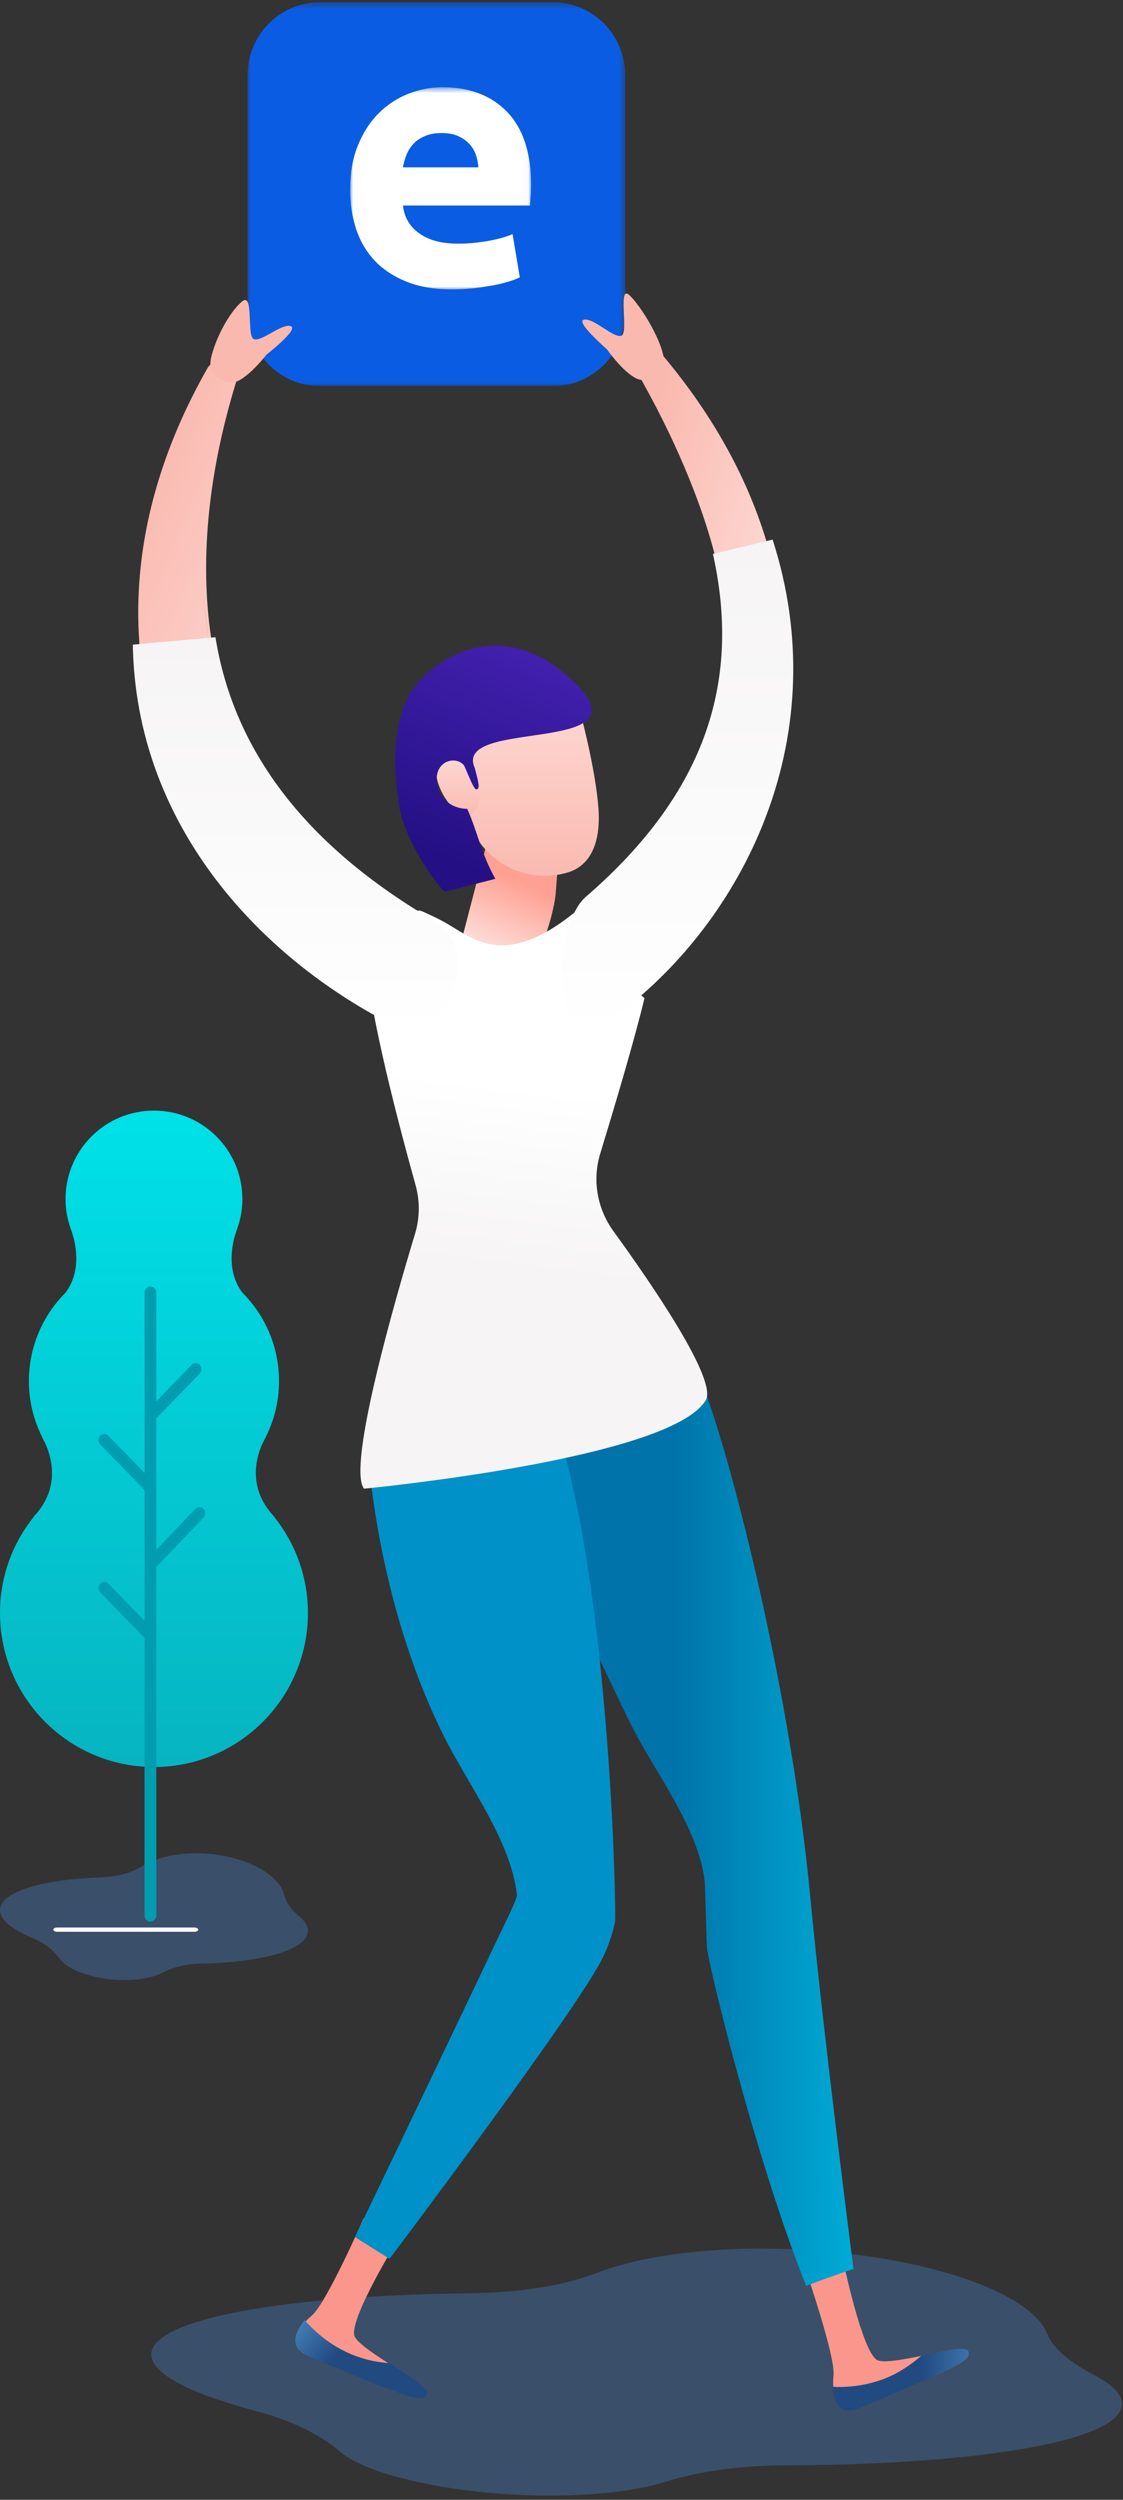 <svg width="186px" height="414px" viewBox="0 0 186 414" version="1.1" xmlns="http://www.w3.org/2000/svg" xmlns:xlink="http://www.w3.org/1999/xlink">
    <rect x="0" y="0" width="186" height="414" fill="#333333" stroke="none"/>
    <!-- Generator: Sketch 52.2 (67145) - http://www.bohemiancoding.com/sketch -->
    <title>Group 47</title>
    <desc>Created with Sketch.</desc>
    <defs>
        <polygon id="path-1" points="0 0.44 62.567 0.44 62.567 64 0 64"/>
        <linearGradient x1="50%" y1="0%" x2="50%" y2="99.296%" id="linearGradient-3">
            <stop stop-color="#00E1E8" offset="0%"/>
            <stop stop-color="#06B5C1" offset="100%"/>
        </linearGradient>
        <polygon id="path-4" points="0 0.52 29.968 0.52 29.968 34 0 34"/>
        <linearGradient x1="50%" y1="100%" x2="34.054%" y2="50%" id="linearGradient-6">
            <stop stop-color="#FDDDD8" offset="0%"/>
            <stop stop-color="#FFA092" offset="100%"/>
        </linearGradient>
        <linearGradient x1="50%" y1="0%" x2="50%" y2="100%" id="linearGradient-7">
            <stop stop-color="#FDDDD8" offset="0%"/>
            <stop stop-color="#FAB9AF" offset="100%"/>
        </linearGradient>
        <linearGradient x1="0%" y1="96.493%" x2="50%" y2="96.493%" id="linearGradient-8">
            <stop stop-color="#00ABD5" offset="0%"/>
            <stop stop-color="#0073AA" offset="100%"/>
        </linearGradient>
        <linearGradient x1="100%" y1="12.887%" x2="62.312%" y2="34.385%" id="linearGradient-9">
            <stop stop-color="#4581B7" offset="0%"/>
            <stop stop-color="#214A81" offset="100%"/>
        </linearGradient>
        <linearGradient x1="-8.52%" y1="100%" x2="40.206%" y2="72.391%" id="linearGradient-10">
            <stop stop-color="#4581B7" offset="0%"/>
            <stop stop-color="#214A81" offset="100%"/>
        </linearGradient>
        <linearGradient x1="52.459%" y1="63.367%" x2="50%" y2="31.385%" id="linearGradient-11">
            <stop stop-color="#F6F4F4" offset="0%"/>
            <stop stop-color="#FFFFFF" offset="100%"/>
        </linearGradient>
        <linearGradient x1="21.437%" y1="28.395%" x2="63.367%" y2="0%" id="linearGradient-12">
            <stop stop-color="#FDDDD8" offset="0%"/>
            <stop stop-color="#FAB9AF" offset="100%"/>
        </linearGradient>
        <linearGradient x1="50%" y1="0%" x2="50%" y2="100%" id="linearGradient-13">
            <stop stop-color="#F6F4F4" offset="0%"/>
            <stop stop-color="#FFFFFF" offset="100%"/>
        </linearGradient>
        <linearGradient x1="36.091%" y1="-4.269%" x2="71.446%" y2="91.065%" id="linearGradient-14">
            <stop stop-color="#4A25BA" offset="0%"/>
            <stop stop-color="#241084" offset="100%"/>
        </linearGradient>
    </defs>
    <g id="Desktop_illustration" stroke="none" stroke-width="1" fill="none" fill-rule="evenodd">
        <g id="Group-47" transform="translate(0, -1)">
            <g id="Group-37">
                <g id="Group-15" transform="translate(0, 0.932)">
                    <path d="M84.015,373.515 C84.015,361.333 86.172,348.745 89.611,344.312 C92.127,341.066 94.286,336.34 95.578,330.167 C97.922,318.966 100.907,312.252 104.158,312.252 C110.007,312.252 114.993,333.949 116.935,364.437 C117.44,372.363 118.958,379.795 121.388,385.215 C124.801,392.828 127.015,405.067 127.015,418.874 C127.015,439.22 122.043,457.197 115.272,460.246 C112.873,461.327 110.709,464.289 108.894,468.258 C107.42,471.485 105.824,473.252 104.158,473.252 C98.113,473.252 92.989,450.07 91.196,417.959 C90.791,410.704 89.507,403.927 87.479,398.513 C85.38,392.908 84.015,383.8 84.015,373.515" id="Fill-1" fill-opacity="0.31" fill="#4A90E2" transform="translate(105.515, 392.752) rotate(-87) translate(-105.515, -392.752) "/>
                    <g id="Group-14">
                        <path d="M19.005,327.945 C15.146,327.674 11.202,326.296 9.866,324.447 C8.889,323.095 7.434,321.89 5.505,321.095 C2.004,319.654 -0.063,317.985 0.001,316.33 C0.118,313.353 7.09,311.296 16.786,310.985 C19.307,310.903 21.691,310.295 23.456,309.179 C25.936,307.61 29.857,306.755 34.23,307.062 C40.675,307.514 46.27,310.444 47.101,313.958 C47.395,315.204 48.29,316.371 49.511,317.383 C50.504,318.205 51.032,319.057 50.999,319.905 C50.878,322.982 43.433,325.076 33.226,325.276 C30.92,325.321 28.747,325.824 26.992,326.736 C25.175,327.68 22.263,328.173 19.005,327.945 Z" id="Fill-1-Copy-4" fill-opacity="0.31" fill="#4A90E2"/>
                        <g id="Group-4" transform="translate(16, 213)" fill="#009DB0">
                            <g id="Group-7-Copy-2">
                                <path d="M1.949,49.333 L7.946,55.494 L7.946,33.846 L0.58,26.281 C0.199,25.886 0.194,25.249 0.572,24.851 C0.952,24.454 1.567,24.452 1.949,24.843 L7.946,31.004 L7.946,1.141 C7.946,0.584 8.379,0.132 8.917,0.132 C9.455,0.132 9.891,0.584 9.891,1.141 L9.891,19.138 L15.722,13.116 C16.102,12.724 16.719,12.724 17.097,13.121 C17.475,13.516 17.475,14.155 17.094,14.549 L9.891,21.986 L9.891,43.729 L16.336,36.967 C16.712,36.571 17.328,36.57 17.711,36.961 C18.093,37.351 18.097,37.991 17.719,38.388 L9.891,46.601 L9.891,104.28 C9.891,104.838 9.455,105.289 8.917,105.289 C8.379,105.289 7.946,104.838 7.946,104.28 L7.946,58.336 L0.58,50.769 C0.199,50.376 0.194,49.737 0.572,49.341 C0.952,48.944 1.567,48.942 1.949,49.333" id="Fill-3"/>
                            </g>
                        </g>
                        <g id="Group-13">
                            <g id="Group-7">
                                <g id="Group-8" transform="translate(41, 0)">
                                    <g id="Group-3">
                                        <mask id="mask-2" fill="white">
                                            <use xlink:href="#path-1"/>
                                        </mask>
                                        <g id="Clip-2"/>
                                        <path d="M50.611,0.439 L11.957,0.439 C5.353,0.439 -0,5.878 -0,12.586 L-0,51.854 C-0,58.561 5.353,64 11.957,64 L50.611,64 C57.215,64 62.567,58.561 62.567,51.854 L62.567,12.586 C62.567,5.878 57.215,0.439 50.611,0.439" id="Fill-1" fill="#0A5DE2" mask="url(#mask-2)"/>
                                    </g>
                                </g>
                                <g id="Group-4" transform="translate(0, 184)">
                                    <g id="Group-7-Copy-2">
                                        <path d="M5.612,67.243 L5.574,67.245 C10.49,62.103 8.178,56.425 7.286,54.696 C7.285,54.693 7.283,54.689 7.281,54.688 C7.11,54.354 6.985,54.156 6.985,54.156 L7.031,54.164 C5.604,51.353 4.785,48.181 4.785,44.812 C4.785,39.089 7.105,33.907 10.851,30.156 C14.297,25.594 11.689,19.528 11.689,19.528 L11.698,19.528 C11.159,18.001 10.851,16.367 10.851,14.658 C10.851,6.562 17.409,0 25.5,0 C33.591,0 40.147,6.562 40.147,14.658 C40.147,16.367 39.841,18.001 39.301,19.528 L39.309,19.528 C39.309,19.528 36.701,25.594 40.147,30.156 C43.895,33.907 46.215,39.089 46.215,44.812 C46.215,48.179 45.394,51.348 43.973,54.159 L43.988,54.156 C43.988,54.156 43.961,54.196 43.922,54.262 C43.806,54.489 43.69,54.718 43.564,54.942 C42.644,56.846 40.87,61.923 44.923,66.684 C45.048,66.831 45.177,66.975 45.298,67.125 C45.335,67.164 45.362,67.206 45.399,67.245 L45.388,67.245 C48.892,71.615 51,77.155 51,83.194 C51,97.286 39.582,108.711 25.5,108.711 C11.417,108.711 0,97.286 0,83.194 C0,77.154 2.108,71.613 5.612,67.243" id="Fill-1" fill="url(#linearGradient-3)"/>
                                        <path d="M17.949,78.333 L23.946,84.494 L23.946,62.846 L16.58,55.281 C16.199,54.886 16.194,54.249 16.572,53.851 C16.952,53.454 17.567,53.452 17.949,53.843 L23.946,60.004 L23.946,30.141 C23.946,29.584 24.379,29.132 24.917,29.132 C25.455,29.132 25.891,29.584 25.891,30.141 L25.891,48.138 L31.722,42.116 C32.102,41.724 32.719,41.724 33.097,42.121 C33.475,42.516 33.475,43.155 33.094,43.549 L25.891,50.986 L25.891,72.729 L32.336,65.967 C32.712,65.571 33.328,65.57 33.711,65.961 C34.093,66.351 34.097,66.991 33.719,67.388 L25.891,75.601 L25.891,133.28 C25.891,133.838 25.455,134.289 24.917,134.289 C24.379,134.289 23.946,133.838 23.946,133.28 L23.946,87.336 L16.58,79.769 C16.199,79.376 16.194,78.737 16.572,78.341 C16.952,77.944 17.567,77.942 17.949,78.333" id="Fill-3" fill="#009DB0"/>
                                        <path d="M9.504,136 C9.132,136 8.833,135.841 8.833,135.645 C8.833,135.448 9.132,135.289 9.504,135.289 L32.162,135.289 C32.533,135.289 32.833,135.448 32.833,135.645 C32.833,135.841 32.533,136 32.162,136 L9.504,136 Z" id="Fill-5" fill="#FFFFFF"/>
                                    </g>
                                </g>
                                <g id="Group-6" transform="translate(58, 14)">
                                    <mask id="mask-5" fill="white">
                                        <use xlink:href="#path-4"/>
                                    </mask>
                                    <g id="Clip-5"/>
                                    <path d="M8.74,13.784 L21.229,13.784 C21.19,13.075 21.053,12.383 20.818,11.702 C20.583,11.03 20.223,10.429 19.736,9.906 C19.248,9.382 18.642,8.949 17.901,8.613 C17.16,8.277 16.234,8.1 15.14,8.1 C14.087,8.1 13.18,8.268 12.418,8.583 C11.658,8.9 11.024,9.324 10.516,9.846 C10.009,10.381 9.61,10.992 9.335,11.682 C9.063,12.374 8.858,13.075 8.74,13.784 Z M0.995,24.031 C0.333,22.017 0.001,19.847 -0,17.498 C-0,14.685 0.428,12.216 1.296,10.103 C2.166,7.992 3.307,6.224 4.73,4.814 C6.146,3.402 7.776,2.337 9.618,1.605 C11.453,0.885 13.346,0.52 15.287,0.52 C19.813,0.52 23.394,1.893 26.028,4.636 C28.653,7.38 29.968,11.416 29.968,16.738 C29.968,17.262 29.939,17.834 29.9,18.455 C29.863,19.076 29.823,19.629 29.783,20.104 L8.74,20.104 C8.946,22.038 9.844,23.578 11.433,24.714 C13.014,25.859 15.151,26.42 17.823,26.42 C19.53,26.42 21.209,26.272 22.858,25.967 C24.505,25.671 25.853,25.295 26.896,24.842 L28.095,31.998 C27.607,32.243 26.955,32.491 26.154,32.727 C25.345,32.975 24.448,33.191 23.453,33.368 C22.457,33.536 21.394,33.695 20.263,33.824 C19.13,33.931 17.999,34 16.868,34 C13.999,34 11.502,33.576 9.375,32.738 C7.249,31.889 5.484,30.734 4.087,29.262 C2.693,27.791 1.659,26.045 0.995,24.031 Z" id="Fill-4" fill="#FFFFFF" mask="url(#mask-5)"/>
                                </g>
                                <g id="Group-43" transform="translate(91.5, 231.5) scale(-1, 1) translate(-91.5, -231.5) translate(22, 57)">
                                    <path d="M27.821,318.191 C27.821,318.191 22.676,333.068 22.946,336.342 C23.219,339.617 22.606,343.158 18.827,341.636 C15.27,340.207 8.346,337.494 7.145,336.918 C4.14,335.471 0.504,334.324 1.056,332.7 C1.608,331.073 13.04,334.918 15.6,333.982 C18.16,333.051 21.482,316.851 21.482,316.851 L27.821,318.191 Z" id="Fill-1" fill="#FA968C"/>
                                    <path d="M73.263,101.595 L85.154,101.127 L78.973,77.345 L68.103,79.975 L68.974,91.184 C69.138,93.306 71.163,101.679 73.263,101.595" id="Fill-5" fill="url(#linearGradient-6)"/>
                                    <path d="M66.924,87.548 C73.994,89.697 81.444,85.636 83.566,78.479 L87.846,64.04 L73.963,53.992 L65.894,57.366 C65.894,57.366 62.553,68.637 61.897,76.73 C61.405,82.802 63.322,86.453 66.924,87.548" id="Fill-9" fill="url(#linearGradient-7)"/>
                                    <path d="M81.915,71.925 C81.108,74.861 81.74,77.665 83.325,78.188 C84.91,78.707 87.713,75.43 88.518,72.494 C89.325,69.556 87.827,68.068 86.244,67.549 C84.657,67.026 82.72,68.987 81.915,71.925" id="Fill-11" fill="url(#linearGradient-7)"/>
                                    <path d="M27.482,321.648 C35.471,301.593 42.76,272.187 43.872,266 C43.992,265.334 44.195,255.452 44.265,254.797 C45.222,245.816 52.616,236.536 56.614,228.439 C65.698,210.033 74.156,189.734 75.891,184.056 C79.332,172.786 75.032,161.479 66.285,158.802 C57.539,156.126 48.364,162.296 44.265,173.346 C39.387,186.501 29.947,224.045 26.821,257 C24.639,280 19.669,318.615 19.641,318.852 C20.524,319.107 26.573,321.226 27.482,321.648 Z" id="Fill-13" fill="url(#linearGradient-8)"/>
                                    <path d="M100.774,310.462 C100.774,310.462 106.91,324.435 109.313,326.516 C111.716,328.595 113.634,331.487 109.782,333.114 C106.154,334.645 99.148,337.672 97.861,338.123 C94.637,339.251 91.144,341.035 90.466,339.515 C89.787,337.995 100.935,332.553 102.225,330.09 C103.516,327.625 95.125,314.027 95.125,314.027 L100.774,310.462 Z" id="Fill-15" fill="#FA968C"/>
                                    <path d="M103.439,332.597 C106.133,331.228 108.439,329.298 110.304,327 C112.147,329.085 113.08,331.575 109.783,333.069 C106.155,334.714 99.147,337.965 97.86,338.45 C94.637,339.661 91.142,341.577 90.466,339.944 C90.089,339.038 93.345,336.841 96.543,334.609 C98.893,334.359 101.225,333.717 103.439,332.597 Z" id="Fill-17" fill="url(#linearGradient-9)" transform="translate(101.205, 333.787) rotate(2) translate(-101.205, -333.787) "/>
                                    <path d="M14.396,335.07 C17.09,333.802 19.397,332.014 21.262,329.885 C23.105,331.817 24.038,334.123 20.741,335.507 C17.113,337.031 10.104,340.042 8.817,340.491 C5.595,341.613 2.095,343.571 1.423,341.876 C1.088,341.031 4.209,338.91 7.407,336.843 C9.756,336.611 12.183,336.107 14.396,335.07 Z" id="Fill-17-Copy" fill="url(#linearGradient-10)" transform="translate(12.165, 336.212) rotate(46) translate(-12.165, -336.212) "/>
                                    <path d="M102.205,313.566 C102.205,313.566 82.132,271.711 79.6,266.273 C78.347,263.584 75.307,257.601 75.377,256.949 C76.354,247.976 83.312,238.886 87.382,230.799 C96.63,212.416 99.094,192.898 99.748,187 C100.3,182.018 92.351,161.498 92.351,161.498 C83.458,158.82 74.124,164.98 69.952,176.013 C59.882,202.649 58.838,261.538 59.15,261.447 C59.543,263.268 60.159,265.153 61.034,267.026 C64.849,275.216 96.481,317.157 96.481,317.157 L102.205,313.566 Z" id="Fill-21" fill="#0091C8"/>
                                    <path d="M92.179,139.298 C94.62,130.556 100.08,110.134 100.269,101.778 C100.363,97.645 97.013,94.207 92.709,93.999 L92.479,93.988 C91.175,93.925 92.219,93.425 88.83,95.039 C85.011,96.857 82.467,99.611 77.898,99.626 C73.753,99.64 68.996,97.11 64.006,92.614 C67.838,101.649 61.997,101.933 54.255,108.369 C55.905,115.278 59.331,126.748 61.582,134.114 C62.927,138.507 62.105,143.238 59.381,146.993 C53.005,155.784 42.109,171.671 44.114,174.982 C50.049,184.782 100.705,189.616 100.705,189.616 C103.57,186.005 95.469,157.999 92.262,147.413 C91.461,144.763 91.434,141.965 92.179,139.298 Z" id="Fill-23" fill="url(#linearGradient-11)"/>
                                    <path d="M51.248,1.9 C52.123,0.86 53.788,0.703 54.955,1.458 C55.986,2.12 56.284,3.309 55.735,4.262 C52.515,9.869 49.763,15.383 47.531,20.69 C35,50.494 38.788,70.209 63.974,91.823 C68.357,95.583 68.194,107.682 64.793,110.574 C61.283,113.559 61.761,112.528 58.157,109.688 C31.831,88.882 16.254,43.491 51.248,1.9 Z" id="Fill-25" fill="url(#linearGradient-12)"/>
                                    <path d="M91.748,94.68 C86.574,97.68 85.764,105.628 88.452,109.031 C91.224,112.54 92.06,113.358 96.26,111.142 C126.944,94.891 154.331,52.823 126.653,4.068 C126.014,2.941 124.425,2.476 123.103,3.03 C121.938,3.519 121.372,4.641 121.694,5.67 C125.455,17.722 127.317,29.758 126.762,41.214 C125.667,63.73 115.481,80.934 91.748,94.68 Z" id="Fill-29" fill="url(#linearGradient-12)"/>
                                    <path d="M42.921,34.798 C38.356,55.303 43.6,74.003 63.985,91.607 C68.353,95.377 69.342,109.246 65.953,112.148 C62.455,115.14 60.768,112.761 57.176,109.911 C37.247,94.063 22.702,64.514 33.033,32.436" id="Fill-33" fill="url(#linearGradient-13)"/>
                                    <path d="M125.313,48.603 C122.269,67.593 110.197,83.242 89.097,95.562 C83.784,98.664 84.518,106.301 87.328,109.843 C90.227,113.492 93.252,114.27 97.562,111.977 C118.269,100.931 138.504,79.553 139,49.831" id="Fill-35" fill="url(#linearGradient-13)"/>
                                    <path d="M127.333,40.52 C127.194,43.611 126.899,46.603 126.436,49.501" id="Fill-37" fill="#FAB9AF"/>
                                </g>
                                <path d="M44.146,58.791 C44.146,58.791 40.053,64.118 37.84,63.398 C35.626,62.677 34.259,61.818 35.087,58.804 C35.915,55.793 37.896,51.953 40,50.069 C42.1,48.185 40.845,55.472 41.961,56.185 C43.076,56.899 46.571,53.637 48.117,54.069 C49.661,54.503 44.146,58.791 44.146,58.791 Z" id="Fill-31" fill="#FAB9AF"/>
                                <path d="M100.528,57.92 C100.528,57.92 95.141,53.254 96.76,52.996 C98.377,52.739 101.755,56.218 102.952,55.647 C104.148,55.08 102.263,46.981 104.3,49 C106.336,51.017 109.195,55.887 109.845,58.858 C110.495,61.825 109.032,62.508 106.705,62.972 C104.379,63.435 100.528,57.92 100.528,57.92 Z" id="Fill-27" fill="#FAB9AF"/>
                            </g>
                        </g>
                        <g id="Fill-45" transform="translate(65, 107)" fill="url(#linearGradient-14)">
                            <path d="M19.517,23.802 C20.024,23.963 21.375,20.027 21.67,19.728 C22.826,18.55 24.809,18.904 25.642,20.278 C26.474,21.65 26.2,23.692 25.191,25.03 C24.184,26.369 22.582,27.03 21.065,27.018 C19.362,30.758 18.757,34.475 16.4,38.613 C18.758,39.237 22.34,40.112 24.7,40.735 C25.159,40.855 31.428,32.828 32.388,26.236 C33.349,19.644 33.349,13.918 30.988,8.795 C28.627,3.671 16.4,-6.498 3.471,5.931 C-9.458,18.359 23.618,11.831 19.806,20.278 C19.011,23.243 19.011,23.641 19.517,23.802 Z" id="Fill-39" transform="translate(16.723, 20.368) scale(-1, 1) translate(-16.723, -20.368) "/>
                        </g>
                    </g>
                </g>
            </g>
        </g>
    </g>
</svg>